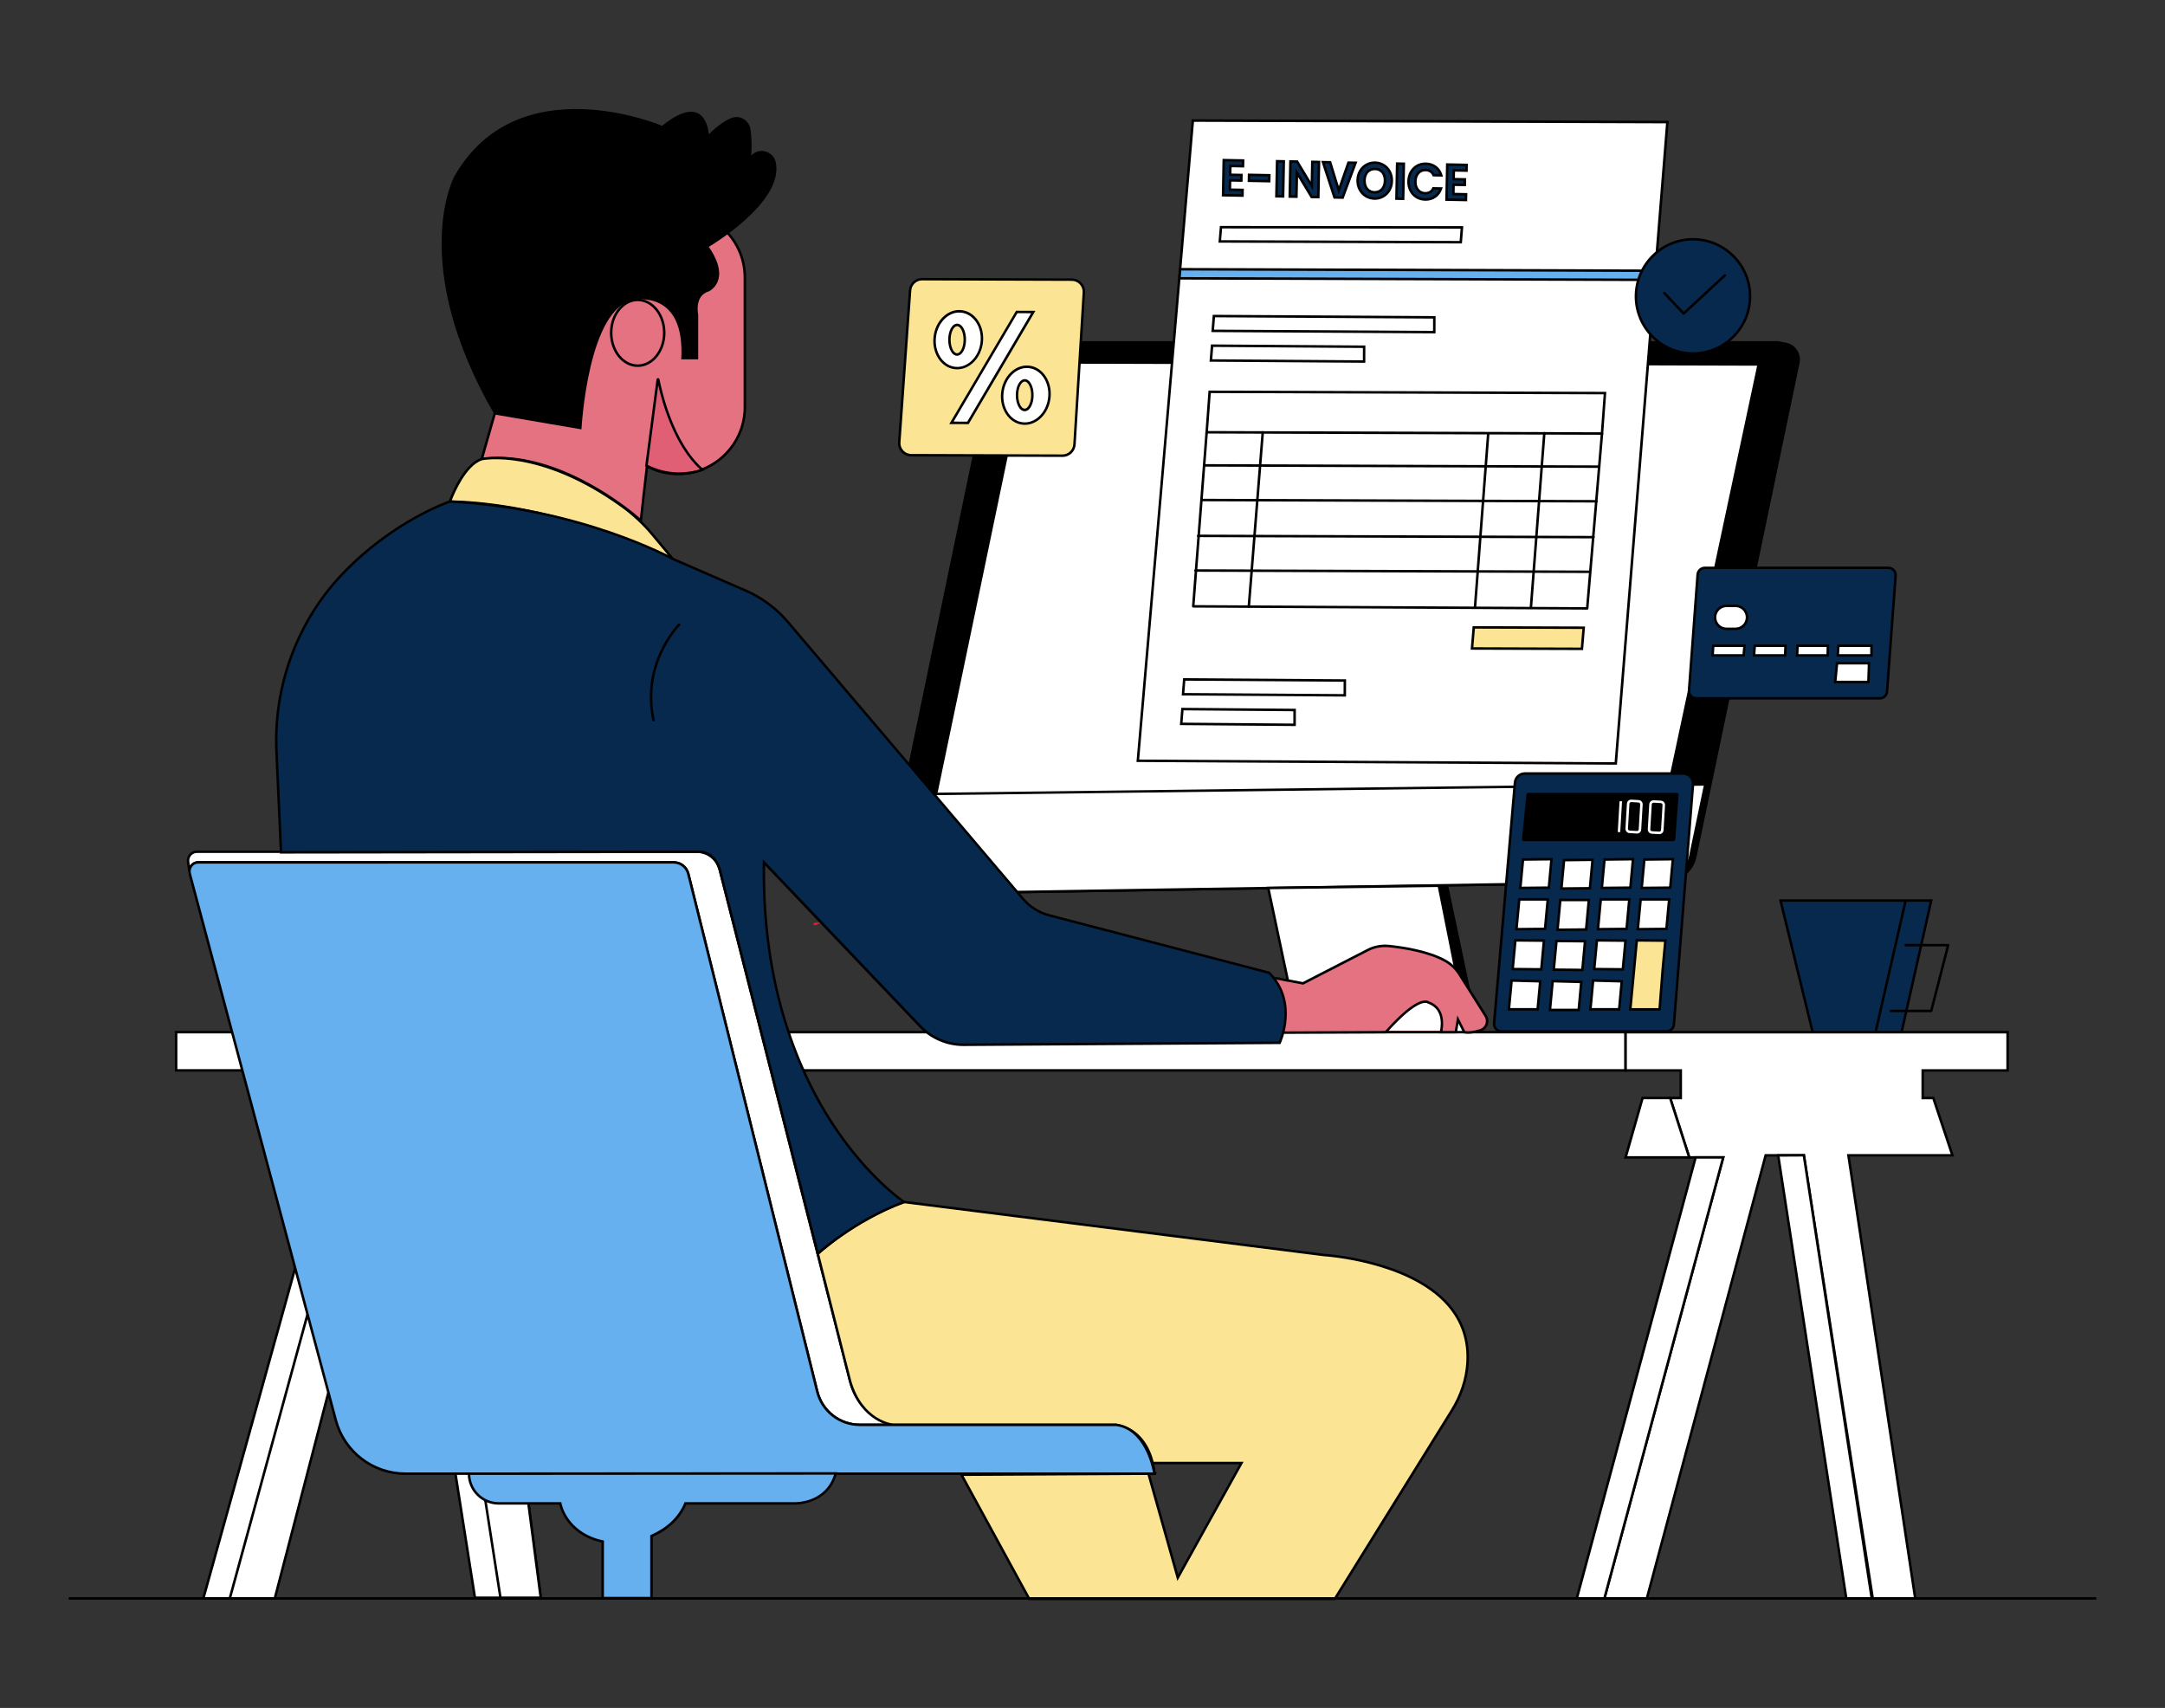 <?xml version="1.0" encoding="UTF-8"?>
<svg xmlns="http://www.w3.org/2000/svg" id="a" width="865.76" height="682.89" viewBox="0 0 865.76 682.89">
  <rect x="0" y="0" width="865.76" height="682.89" fill="#333333" stroke="none"/>
  <g>
    <g>
      <polygon points="578.77 352.44 591.5 412.7 587.12 412.7 575.37 354.14 578.77 352.44"></polygon>
      <path d="M399.53,145.92l-42.13,202.87c-.93,4.49,2.54,8.68,7.12,8.61l301.84-4.79c5.85-.09,10.86-4.23,12.06-9.96l41.21-197.51c.89-4.25-2.36-8.24-6.7-8.24H410.63c-5.37,0-10.01,3.77-11.1,9.03h0Z"></path>
      <g>
        <path d="M717.07,145.13l-35.16,168.53-.02,.1-6.03,28.88c-1.2,5.73-6.2,9.87-12.06,9.96l-301.84,4.79c-4.58,.08-8.05-4.12-7.12-8.61l6.48-31.19,35.66-171.68c1.09-5.26,5.73-9.03,11.1-9.03h302.3c4.34,0,7.59,3.99,6.7,8.24h-.01Z" fill="#fff"></path>
        <path d="M361.84,357.89c-2.29,0-4.43-1.01-5.89-2.77-1.49-1.8-2.07-4.15-1.59-6.43l42.14-202.87c1.14-5.46,6.01-9.43,11.59-9.43h302.3c2.22,0,4.3,.99,5.7,2.71s1.94,3.96,1.49,6.13l-35.17,168.61-6.04,28.9c-1.25,6-6.41,10.26-12.54,10.36l-301.84,4.79h-.15Zm46.24-220.51c-5.11,0-9.57,3.63-10.61,8.63l-42.14,202.87c-.41,1.99,.09,4.03,1.39,5.59,1.3,1.57,3.22,2.44,5.24,2.41l301.84-4.79c5.66-.09,10.42-4.02,11.58-9.57l6.05-28.96,35.16-168.56c.39-1.88-.07-3.8-1.28-5.29-1.21-1.49-3-2.34-4.92-2.34H408.08Z"></path>
      </g>
      <g>
        <polygon points="712.01 360.08 724.93 412.99 760.34 412.99 772.26 360.08 712.01 360.08" fill="#08294E"></polygon>
        <path d="M760.74,413.49h-36.2l-13.17-53.91h61.52l-12.15,53.91Zm-35.42-1h34.62l11.7-51.91h-58.99l12.68,51.91h-.01Z"></path>
      </g>
      <g>
        <path d="M681.91,313.66l-6.05,28.98c-1.2,5.73-6.2,9.87-12.06,9.96l-301.84,4.79c-4.58,.08-8.05-4.12-7.12-8.61l6.48-31.19,320.6-3.94h-.01Z" fill="#fff"></path>
        <path d="M361.84,357.89c-2.29,0-4.43-1.01-5.89-2.77-1.49-1.8-2.07-4.15-1.59-6.43l6.56-31.58,321.62-3.95-6.18,29.59c-1.25,6-6.41,10.26-12.54,10.36l-301.84,4.79h-.14Zm-.11-39.81l-6.39,30.79c-.41,1.99,.09,4.03,1.39,5.59,1.3,1.57,3.22,2.44,5.24,2.41l301.84-4.79c5.66-.09,10.42-4.02,11.58-9.57l5.92-28.37-319.57,3.93h0Z"></path>
      </g>
      <path d="M717.07,145.13l-35.16,168.53-.02,.1-14.87-.36,35.64-167.18-291.94-.85-35.93,172.32-13.49-.09,35.66-171.68c1.09-5.26,5.73-9.03,11.1-9.03h302.3c4.34,0,7.59,3.99,6.7,8.24h0Z"></path>
      <g>
        <polygon points="507.16 355.04 519.46 413.09 587.12 413.09 575.37 354.14 507.16 355.04" fill="#fff"></polygon>
        <path d="M587.73,413.59h-68.68l-12.51-59.04,69.24-.91,11.95,59.95Zm-67.87-1h66.65l-11.55-57.94-67.19,.89,12.09,57.06h0Z"></path>
      </g>
      <path d="M579.27,413.2h-30.7v-20.52h30.7v20.52Zm-29.7-1h28.7v-18.52h-28.7v18.52Z" fill="#ed1c24"></path>
      <g>
        <rect x="70.43" y="412.7" width="579.63" height="15.28" fill="#fff"></rect>
        <path d="M650.56,428.47H69.93v-16.28H650.56v16.28Zm-579.63-1H649.56v-14.28H70.93s0,14.28,0,14.28Z"></path>
      </g>
      <g>
        <polygon points="802.81 427.97 802.81 412.7 650.06 412.7 650.06 427.97 672.12 427.97 672.12 439.01 667.88 439.01 675.52 462.77 689.09 462.77 641.57 639.1 658.54 639.1 706.07 461.92 721.34 461.92 748.88 639.1 765.88 639.1 739.16 461.92 780.75 461.92 773.11 439.01 768.87 439.01 768.87 427.97 802.81 427.97" fill="#fff"></polygon>
        <path d="M766.46,639.6h-18.01l-.07-.42-27.47-176.76h-14.46l-47.52,177.18h-18.01l47.52-176.34h-13.29l-7.96-24.76h4.43v-10.03h-22.06v-16.28h153.76v16.28h-33.95v10.03h4.1l7.97,23.91h-41.7l26.72,177.18h0Zm-17.15-.99h15.99l-26.72-177.18h41.47l-7.3-21.91h-4.38v-12.03h33.95v-14.28h-151.76v14.28h22.06v12.03h-4.06l7.32,22.76h13.87l-47.52,176.34h15.94l47.52-177.18h16.09l.07,.42,27.47,176.76h-.01Z"></path>
      </g>
      <g>
        <polygon points="667.88 439.01 656.85 439.01 650.06 462.77 675.52 462.77 667.88 439.01" fill="#fff"></polygon>
        <path d="M676.2,463.27h-26.81l7.08-24.76h11.77l7.96,24.76h0Zm-25.48-1h24.11l-7.32-22.76h-10.29l-6.5,22.76Z"></path>
      </g>
      <g>
        <polygon points="678.06 462.77 630.54 639.1 641.57 639.1 689.09 462.77 678.06 462.77" fill="#fff"></polygon>
        <path d="M641.95,639.6h-12.07l47.79-177.34h12.07l-47.79,177.34Zm-10.76-1h10l47.25-175.34h-10l-47.25,175.34Z"></path>
      </g>
      <g>
        <polygon points="711.08 461.98 738.32 639.1 748.5 639.1 721.34 461.92 711.08 461.98" fill="#fff"></polygon>
        <path d="M749.08,639.6h-11.19l-.07-.42-27.32-177.7,11.27-.06,27.31,178.19h0Zm-10.34-1.01h9.17l-27-176.18-9.25,.05,27.08,176.13Z"></path>
      </g>
      <path d="M772.26,404.71h-16.12c-.28,0-.5-.22-.5-.5s.22-.5,.5-.5h15.74l6.53-25.31h-16.33c-.28,0-.5-.22-.5-.5s.22-.5,.5-.5h16.97c.15,0,.3,.07,.4,.19s.13,.28,.09,.43l-6.79,26.31c-.06,.22-.26,.38-.48,.38h-.01Z"></path>
      <path d="M750.2,412.35s-.07,0-.11-.01c-.27-.06-.44-.33-.38-.6l11.74-51.31c.06-.27,.33-.44,.6-.38,.27,.06,.44,.33,.38,.6l-11.74,51.31c-.05,.23-.26,.39-.49,.39Z"></path>
      <path d="M75.38,349.4c-.08-.31-.12-.61-.14-.95l1-.09,.12,.84-.98,.2Z" fill="#ed1c24"></path>
      <g>
        <path d="M357.21,569.64l-.1,.06h-13.26c-8.07,0-15.11-5.5-17.06-13.33l-51.55-206.95c-.67-2.71-3.11-4.61-5.89-4.61H79.29c-2.04,0-3.59,1.69-3.54,3.62l-.53-3.84c-.29-2.12,1.37-4.02,3.51-4.02h199.93c4.31,0,8.07,2.92,9.13,7.09l52.14,204.56c1.49,5.86,5.02,11.06,10.09,14.34,2.02,1.31,4.41,2.43,7.19,3.08Z" fill="#fff"></path>
        <path d="M357.25,570.2h-13.39c-8.32,0-15.53-5.64-17.54-13.71l-51.55-206.95c-.62-2.49-2.84-4.23-5.4-4.23H79.29c-.83,0-1.6,.32-2.17,.91s-.89,1.39-.87,2.2l-1,.08-.53-3.84c-.16-1.16,.19-2.32,.96-3.2s1.88-1.39,3.04-1.39h199.93c4.54,0,8.5,3.07,9.62,7.47l52.14,204.56c1.51,5.91,5.02,10.9,9.88,14.05,2.19,1.42,4.56,2.43,7.03,3.01l1.22,.29-1.3,.76h.01ZM79.29,344.3h190.07c3.03,0,5.65,2.05,6.38,4.99l51.55,206.95c1.9,7.63,8.71,12.95,16.57,12.95h10.25c-1.51-.58-2.96-1.32-4.35-2.22-5.07-3.28-8.73-8.48-10.3-14.64l-52.14-204.56c-1.01-3.96-4.56-6.72-8.65-6.72H78.73c-.88,0-1.71,.38-2.29,1.04s-.84,1.54-.73,2.41l.22,1.58c.14-.2,.29-.4,.46-.57,.76-.78,1.79-1.22,2.89-1.22h.01Z"></path>
      </g>
      <g>
        <path d="M271.13,84.27h0c-14.76,0-26.73,11.97-26.73,26.73v4.32l-34.79,11.38-11.88,39.04-5.09,17.82c32.25-4.24,63.65,24.61,63.65,24.61,.65-6.24,1.51-13.85,2.44-21.73,3.71,1.95,7.93,3.06,12.41,3.06h0c14.76,0,26.73-11.97,26.73-26.73v-51.77c0-14.76-11.97-26.73-26.73-26.73h-.01Z" fill="#e57281"></path>
        <path d="M256.68,209.21l-.73-.67c-.31-.29-31.6-28.64-63.25-24.48l-.76,.1,5.3-18.55,11.96-39.3,34.7-11.34v-3.96c0-15.02,12.22-27.23,27.23-27.23s27.23,12.22,27.23,27.23v51.77c0,15.02-12.22,27.23-27.23,27.23-4.15,0-8.28-.96-12-2.79-.99,8.43-1.79,15.5-2.36,21.01l-.1,.99h0Zm-57.52-26.58c27.01,0,52.15,20.57,56.73,24.52,.58-5.52,1.37-12.51,2.34-20.77l.08-.72,.64,.34c3.74,1.96,7.95,3,12.18,3,14.46,0,26.23-11.77,26.23-26.23v-51.77c0-14.46-11.77-26.23-26.23-26.23s-26.23,11.77-26.23,26.23v4.69l-34.89,11.41-11.81,38.79-4.88,17.09c1.95-.23,3.9-.33,5.84-.33v-.02Z"></path>
      </g>
      <g>
        <path d="M263.27,151.79c.84,4.33,5.46,25.46,17.62,36.05,0,0-10.8,4.39-22.37-1.64l4.5-34.4c.02-.14,.22-.15,.25,0h0Z" fill="#e05f75"></path>
        <path d="M271.57,189.86c-3.86,0-8.52-.74-13.29-3.22l-.31-.16,4.54-34.74c.04-.31,.29-.54,.6-.55h.02c.3,0,.56,.21,.61,.51h0c.8,4.13,5.4,25.26,17.45,35.77l.61,.53-.75,.31c-.07,.03-3.94,1.56-9.5,1.56h.02Zm-12.52-3.96c9.37,4.74,18.24,2.56,20.86,1.73-10.41-9.59-15.16-26.82-16.69-33.61l-4.17,31.88Z"></path>
      </g>
      <g>
        <path d="M179.9,200.53s5.09-14.43,12.73-16.97c0,0,22.79-5.15,56.06,18.78,4.51,3.24,8.6,7.04,12.16,11.31l8.17,9.8s-44.98-22.06-89.11-22.91h0Z" fill="#fbe493"></path>
        <path d="M270.9,224.93l-2.11-1.03c-.45-.22-45.39-22.03-88.9-22.86h-.69l.23-.67c.21-.6,5.26-14.69,13.04-17.28,.28-.07,23.44-4.93,56.51,18.84,4.55,3.27,8.67,7.11,12.25,11.4l9.67,11.6Zm-90.28-24.88c38.22,.93,77.32,17.77,86.57,21.99l-6.73-8.07c-3.52-4.22-7.58-8-12.06-11.23-32.67-23.49-55.43-18.74-55.66-18.69-6.36,2.12-11.03,13.19-12.12,16h0Z"></path>
      </g>
      <g>
        <path d="M513.24,412.88l40.92-.18c13.58-15.28,16.97-11.88,16.97-11.88,7.64,2.55,5.09,11.88,5.09,11.88h5.94l.85-5.09,2.55,5.09c1.91,.38,4.33-.1,6.42-.74,2.43-.75,3.46-3.63,2.11-5.78l-10.45-16.59c-1.44-2.28-3.42-4.18-5.79-5.48-6.8-3.74-16.65-5.25-22.41-5.84-2.92-.3-5.86,.24-8.47,1.59l-25.92,13.33-13.58-2.55,3.39,15.28,2.36,6.97h.02Z" fill="#e57281"></path>
        <path d="M512.88,413.38l-2.48-7.31-3.57-16.07,14.15,2.65,25.77-13.25c2.69-1.38,5.72-1.95,8.75-1.64,5.45,.56,15.64,2.07,22.6,5.9,2.41,1.32,4.47,3.28,5.97,5.65l10.45,16.59c.74,1.17,.88,2.59,.4,3.89-.47,1.28-1.49,2.24-2.79,2.64-2.73,.84-4.98,1.09-6.67,.75l-.24-.05-1.97-3.94-.67,3.99h-7.02l.17-.63c.1-.36,2.33-8.91-4.77-11.28l-.11-.04-.08-.08s-3.43-2.55-16.25,11.86l-.15,.17-41.5,.18v.02Zm-4.74-22.12l3.23,14.54,2.23,6.58,40.33-.18c8.88-9.95,13.56-12.13,15.92-12.2,.85-.03,1.32,.23,1.52,.37,6.71,2.3,5.88,9.62,5.47,11.83h4.9l1.03-6.19,3.12,6.24c1.49,.23,3.54-.03,5.94-.77,1-.31,1.78-1.04,2.14-2.03,.37-1.01,.26-2.1-.31-3.01l-10.45-16.59c-1.4-2.23-3.34-4.07-5.6-5.31-6.81-3.74-16.85-5.23-22.22-5.78-2.84-.29-5.67,.24-8.19,1.53l-26.07,13.41-13-2.44h0Z"></path>
      </g>
      <path d="M325.91,369.92c-.08,0-.16-.02-.22-.04l-.39-.13,.06-.43c.05-.29,.26-.43,.64-.43h2.45l-2.25,.96c-.11,.05-.21,.07-.3,.07h0Zm0-1s-.08,0-.09,.01l.12,.27,.09-.27s-.08-.02-.11-.02h-.01Z" fill="#ed1c24"></path>
      <g>
        <polygon points="164.93 427.66 109.31 639.1 81.31 639.1 140.02 427.97 149.71 427.85 164.93 427.66" fill="#fff"></polygon>
        <path d="M109.7,639.6h-29.05l.18-.63,58.81-211.49,25.95-.33-55.88,212.45h0Zm-27.73-1h26.96l55.36-210.44-23.89,.3-58.43,210.13h0Z"></path>
      </g>
      <g>
        <polygon points="164.93 427.66 109.88 639.1 91.88 639.1 149.71 427.85 164.93 427.66" fill="#fff"></polygon>
        <path d="M110.27,639.6h-19.04l58.1-212.24,16.26-.21-.17,.63-55.15,211.82h0Zm-17.73-1h16.96l54.79-210.44-14.19,.18-57.55,210.25h0Z"></path>
      </g>
      <g>
        <polygon points="216.24 638.83 189.94 638.83 181.6 585.82 191.66 584.25 208.76 581.58 216.24 638.83" fill="#fff"></polygon>
        <path d="M216.81,639.33h-27.31l-8.48-53.93,28.16-4.4,7.63,58.33h0Zm-26.45-1h25.31l-7.35-56.18-26.16,4.09,8.19,52.09h.01Z"></path>
      </g>
      <g>
        <polygon points="216.24 638.83 200.13 638.83 191.66 584.25 208.76 581.58 216.24 638.83" fill="#fff"></polygon>
        <path d="M216.81,639.33h-17.11l-8.61-55.5,18.1-2.83,7.63,58.33h-.01Zm-16.26-1h15.12l-7.35-56.18-16.1,2.52,8.33,53.66h0Z"></path>
      </g>
      <g>
        <g>
          <path d="M529.55,501.81l-168.03-21.22c-19.52,6.79-34.49,20.67-34.49,20.67l12.91,50.96c4.73,16.46,17.18,17.48,17.18,17.48h89.27c9.78,1.73,13.31,10.07,14.58,15.28h35.49l-25.46,45.83-11.7-41.52h2.36v-.06l-77.16,.42,27.1,49.65h122.21l46.81-75.38c3.53-5.69,5.78-12.12,6.23-18.8,2.66-39.82-57.28-43.3-57.28-43.3h-.02Z" fill="#fbe493"></path>
          <path d="M534.07,639.79h-122.78l-.14-.26-27.5-50.38,78.46-.43,.08,1-.54,.06h-1.7l11.19,39.72,24.46-44.02h-35.03l-.09-.38c-1.18-4.84-4.59-13.21-14.18-14.9h-89.18c-.17,0-12.89-1.23-17.66-17.84l-12.99-51.26,.22-.2c.15-.14,15.27-14.03,34.67-20.78l.11-.04,168.13,21.23c.94,.06,34.28,2.34,49.82,19.95,5.87,6.65,8.53,14.69,7.92,23.89-.44,6.52-2.61,13.1-6.3,19.04l-46.96,75.61h0Zm-122.19-1.01h121.63l46.67-75.14c3.6-5.8,5.73-12.22,6.15-18.57,.6-8.92-1.98-16.71-7.67-23.16-15.4-17.45-48.81-19.59-49.15-19.61h-.03l-167.92-21.2c-17.88,6.25-32.07,18.61-33.99,20.33l12.84,50.66c4.57,15.9,16.61,17.1,16.73,17.11h89.23c9.99,1.75,13.65,10.15,14.97,15.27h35.95l-26.46,47.63-11.94-42.37-73.57,.4,26.55,48.65h0Z"></path>
        </g>
        <g>
          <path d="M460.96,584.97h-.15c.65,2.53,.81,3.96,.84,4.24h0s-.09-1.77-.69-4.24Z" fill="#fbe493"></path>
          <path d="M462.18,589.72h-.98l-.05-.45c-.03-.26-.19-1.66-.83-4.17l-.16-.62h1.19l.09,.38c.61,2.49,.7,4.26,.71,4.34l.03,.53h0Z"></path>
        </g>
      </g>
      <path d="M232.52,171.68s2.55-49.22,21.22-51.77c0,0,20.37-4.24,18.67,23.76h6.79v-17.82s-1.7-7.64,4.24-9.34c0,0,9.34-4.24,0-17.82,0,0,30.06-17.6,26.8-33.71-.86-4.23-5.97-6.1-9.26-3.31-.19,.16-.38,.33-.57,.52,0,0,.47-5.61-.33-10.58-.58-3.59-4.29-5.76-7.66-4.4-2.34,.94-5.33,2.85-8.98,6.49,0,0-.85-17.82-18.67-3.39,0,0-57.71-24.61-83.17,20.37,0,0-18.67,34.79,16.12,95.05l34.79,5.94h.01Z"></path>
      <g>
        <ellipse cx="255.01" cy="133.07" rx="10.61" ry="13.15" fill="#e57281"></ellipse>
        <path d="M255.01,146.72c-6.12,0-11.11-6.13-11.11-13.65s4.98-13.65,11.11-13.65,11.11,6.12,11.11,13.65-4.98,13.65-11.11,13.65Zm0-26.31c-5.57,0-10.11,5.68-10.11,12.65s4.53,12.65,10.11,12.65,10.11-5.68,10.11-12.65-4.53-12.65-10.11-12.65Z"></path>
      </g>
      <g>
        <path d="M179.9,200.53s-22.51,7.38-43.2,29.2c-17.99,18.98-27.32,44.57-26.14,70.7l1.82,40.34,166.27-.21s6.7-1.09,9.13,7.09l39.23,153.6s14.12-13.03,34.49-20.67c0,0-57.71-38.19-56.01-135.78l62.47,65.52c4.54,4.76,10.85,7.44,17.43,7.4l126.32-.78s7.64-16.12-4.24-28.01l-87.92-22.97c-4.09-1.07-7.75-3.37-10.48-6.59l-94.08-110.77c-4.57-5.39-10.32-9.65-16.8-12.47l-29.19-12.69s-36.49-20.37-89.11-22.91h0Z" fill="#08294E"></path>
        <path d="M326.75,502.2l-.21-.81-39.23-153.6c-2.27-7.62-8.31-6.77-8.57-6.72l-166.83,.22-1.85-40.82c-1.19-26.3,8.39-52.2,26.27-71.06,20.54-21.66,43.18-29.26,43.41-29.33l.09-.03h.09c52.13,2.53,88.96,22.78,89.33,22.98l29.14,12.67c6.51,2.83,12.38,7.19,16.98,12.6l94.08,110.77c2.68,3.16,6.22,5.38,10.23,6.43l88.05,23,.1,.1c11.99,11.99,4.42,28.41,4.34,28.57l-.13,.28-126.64,.79h-.15c-6.64,0-13.06-2.75-17.65-7.55l-61.63-64.64c-.61,49.59,14.46,83.32,27.28,102.94,14,21.43,28.39,31.1,28.53,31.2l.82,.54-.92,.34c-20.03,7.51-34.19,20.44-34.33,20.57l-.62,.57h.02Zm-47.34-162.19c1.89,0,6.84,.68,8.87,7.5l39.03,152.83c2.91-2.53,15.75-13.17,33.16-19.89-3.2-2.33-15.76-12.16-28.01-30.89-13.01-19.9-28.33-54.23-27.45-104.77l.02-1.22,63.31,66.4c4.4,4.61,10.56,7.25,16.92,7.25h.14l126-.78c.92-2.18,6.34-16.43-4.17-27.06l-87.79-22.94c-4.21-1.1-7.92-3.43-10.74-6.75l-94.08-110.77c-4.5-5.3-10.25-9.56-16.62-12.33l-29.19-12.69c-.41-.23-37-20.34-88.84-22.87-1.54,.53-23.19,8.24-42.91,29.04-17.7,18.67-27.18,44.3-26,70.33l1.8,39.86,165.79-.21s.28-.04,.75-.04h.01Z"></path>
      </g>
      <path d="M261.37,288.45c-.23,0-.44-.16-.49-.39-5.09-22.92,10.16-38.5,10.32-38.65,.2-.2,.51-.2,.71,0,.2,.19,.2,.51,0,.71-.15,.15-15.02,15.36-10.05,37.73,.06,.27-.11,.54-.38,.6-.04,0-.07,.01-.11,.01h0Z"></path>
      <g>
        <path d="M461.66,589.22H162.09c-13.02,0-24.42-8.75-27.78-21.33l-58.45-218.62-.12-.84c-.05-1.93,1.5-3.62,3.54-3.62h190.07c2.78,0,5.22,1.9,5.89,4.61l51.55,206.95c1.95,7.83,8.99,13.33,17.06,13.33h102.53c12.73,1.7,15.28,19.52,15.28,19.52Z" fill="#66b0f0"></path>
        <path d="M462.23,589.72H162.09c-13.22,0-24.84-8.92-28.26-21.7l-58.45-218.62-.13-.9c-.03-1.13,.39-2.2,1.14-2.98,.76-.78,1.79-1.22,2.89-1.22h190.07c3.03,0,5.65,2.05,6.38,4.99l51.55,206.95c1.9,7.63,8.71,12.95,16.57,12.95h102.53c13.02,1.73,15.75,19.77,15.77,19.95l.08,.57h0ZM79.29,345.3c-.83,0-1.6,.32-2.17,.91s-.89,1.39-.87,2.2l.11,.78,58.43,218.56c3.3,12.34,14.52,20.96,27.29,20.96H461.06c-.57-3.02-3.81-17.06-14.75-18.52h-102.46c-8.32,0-15.53-5.63-17.54-13.71l-51.55-206.95c-.62-2.49-2.84-4.23-5.4-4.23H79.29Z"></path>
      </g>
      <g>
        <path d="M187.54,589.22c0,6.56,5.32,11.88,11.88,11.88h24.61s1.77,11.2,15.62,14.93c.45,.12,.9,.21,1.36,.31v22.65h19.52v-24.83c5.16-2.3,10.78-6.26,13.58-13.06h43.28s13.28,.64,16.82-11.99l-146.67,.1h0Z" fill="#66b0f0"></path>
        <path d="M261.02,639.48h-20.52v-22.74c-.33-.07-.66-.14-.98-.23-12.46-3.36-15.39-12.8-15.89-14.91h-24.21c-6.83,0-12.38-5.55-12.38-12.38v-.5l147.83-.1-.18,.64c-3.61,12.86-17.2,12.35-17.33,12.35h-42.92c-2.4,5.58-6.91,9.91-13.41,12.88v24.99Zm-19.53-1h18.52v-24.65l.3-.13c6.54-2.92,11.02-7.22,13.32-12.79l.13-.31h43.62c.54,.03,12.51,.45,16.15-10.98l-145.48,.1c.26,6.04,5.26,10.88,11.37,10.88h25.04l.07,.42c.02,.11,1.9,10.93,15.25,14.53,.33,.09,.66,.16,1,.23l.73,.16v22.55h-.02Z"></path>
      </g>
    </g>
    <g>
      <g>
        <polygon points="666.77 48.81 662.04 107.57 661.74 111.21 646.12 305.25 455 304.18 471.65 110.6 471.96 106.96 477.01 48.2 666.77 48.81" fill="#fff"></polygon>
        <path d="M646.58,305.75h-.46l-191.66-1.08,.05-.54,22.05-256.44,190.76,.61-.04,.54-20.68,256.9h-.02Zm-191.04-2.06l190.12,1.07,20.56-255.44-188.75-.61-21.92,254.98h0Z"></path>
      </g>
      <g>
        <polygon points="662.03 108.25 661.74 111.9 471.64 111.28 471.96 107.64 662.03 108.25" fill="#66b0f0"></polygon>
        <path d="M662.2,112.4l-191.1-.62,.4-4.64,191.08,.62-.38,4.64Zm-190.01-1.61l189.09,.61,.21-2.64-189.08-.61-.23,2.64h0Z"></path>
      </g>
      <g>
        <polygon points="488.26 90.84 584.62 90.92 584.15 96.84 487.79 96.53 488.26 90.84" fill="#fff"></polygon>
        <path d="M584.61,97.34l-97.36-.31,.56-6.69,97.36,.08-.56,6.92Zm-96.28-1.31l95.35,.31,.39-4.92-95.36-.08-.39,4.69h0Z"></path>
      </g>
      <g>
        <polygon points="485.42 126.36 573.57 126.88 573.55 132.8 484.94 132.28 485.42 126.36" fill="#fff"></polygon>
        <path d="M574.05,133.3l-89.65-.52,.55-6.92,89.12,.52-.02,6.92Zm-88.57-1.51l87.57,.51,.02-4.92-87.19-.51-.39,4.92h-.01Z"></path>
      </g>
      <g>
        <polygon points="484.69 138.21 545.52 138.63 545.5 144.55 484.22 144.13 484.69 138.21" fill="#fff"></polygon>
        <path d="M545.99,145.06l-62.32-.43,.55-6.92,61.78,.43-.02,6.92h.01Zm-61.23-1.42l60.24,.42v-4.92l-59.84-.42-.39,4.92h-.01Z"></path>
      </g>
      <g>
        <polygon points="473.56 271.66 537.8 272.1 537.78 278.02 473.08 277.58 473.56 271.66" fill="#fff"></polygon>
        <path d="M538.27,278.52l-65.73-.44,.55-6.92,65.2,.44-.02,6.92h0Zm-64.65-1.44l63.65,.43,.02-4.92-63.28-.43-.39,4.92Z"></path>
      </g>
      <g>
        <polygon points="472.84 283.51 517.71 283.88 517.69 289.8 472.36 289.43 472.84 283.51" fill="#fff"></polygon>
        <path d="M518.19,290.3l-46.37-.38,.55-6.92,45.84,.38-.02,6.92Zm-45.29-1.37l44.29,.37v-4.92l-43.9-.36-.39,4.92h0Z"></path>
      </g>
      <g>
        <polygon points="640.62 173.33 482.53 172.83 483.72 156.66 641.82 157.16 640.62 173.33" fill="#fff"></polygon>
        <path d="M641.09,173.84l-159.09-.51,1.26-17.17,159.09,.51-1.26,17.17Zm-158.02-1.51l157.09,.51,1.12-15.17-157.09-.51-1.12,15.17h0Z"></path>
      </g>
      <path d="M634.7,243.75h0l-157.54-.82c-.14,0-.27-.06-.37-.16-.09-.1-.14-.24-.13-.38l5.37-69.6c.02-.28,.29-.48,.54-.46,.28,.02,.48,.26,.46,.54l-5.33,69.07,156.54,.82,5.88-69.46c.02-.28,.28-.48,.54-.46,.28,.02,.48,.27,.46,.54l-5.92,69.92c-.02,.26-.24,.46-.5,.46h0Z"></path>
      <path d="M499.39,243h-.04c-.28-.02-.48-.26-.46-.54l5.57-69.64c.02-.28,.27-.48,.54-.46,.28,.02,.48,.26,.46,.54l-5.57,69.64c-.02,.26-.24,.46-.5,.46Z"></path>
      <path d="M589.83,243.38h-.04c-.28-.02-.48-.26-.46-.54l5.29-69.51c.02-.28,.28-.48,.54-.46,.28,.02,.48,.26,.46,.54l-5.29,69.51c-.02,.26-.24,.46-.5,.46h0Z"></path>
      <path d="M612.2,243.36h-.04c-.28-.02-.48-.26-.46-.54l5.35-69.64c.02-.28,.29-.48,.54-.46,.28,.02,.48,.26,.46,.54l-5.35,69.64c-.02,.26-.24,.46-.5,.46Z"></path>
      <path d="M639.52,187.08h0l-157.86-.51c-.28,0-.5-.23-.5-.5s.22-.5,.5-.5h0l157.86,.51c.28,0,.5,.23,.5,.5s-.22,.5-.5,.5Z"></path>
      <path d="M638.41,200.93h0l-157.64-.51c-.28,0-.5-.23-.5-.5s.24-.53,.5-.5l157.64,.51c.28,0,.5,.23,.5,.5s-.22,.5-.5,.5Z"></path>
      <path d="M637.22,215.27h0l-158.1-.51c-.28,0-.5-.23-.5-.5s.22-.51,.5-.5l158.1,.51c.28,0,.5,.23,.5,.5s-.22,.5-.5,.5Z"></path>
      <path d="M635.75,229.12h0l-157.69-.51c-.28,0-.5-.23-.5-.5s.22-.5,.5-.5h0l157.69,.51c.28,0,.5,.23,.5,.5s-.22,.5-.5,.5Z"></path>
      <g>
        <polygon points="589.35 250.85 588.64 259.28 632.6 259.42 633.31 250.99 589.35 250.85" fill="#fbe493"></polygon>
        <path d="M633.06,259.92l-44.97-.14,.79-9.43,44.97,.14-.79,9.43Zm-43.88-1.14l42.96,.14,.63-7.43-42.96-.14-.63,7.43h0Z"></path>
      </g>
      <g>
        <circle cx="677.01" cy="118.49" r="22.82" fill="#08294E"></circle>
        <path d="M677.01,141.81c-12.86,0-23.32-10.46-23.32-23.32s10.46-23.32,23.32-23.32,23.32,10.46,23.32,23.32-10.46,23.32-23.32,23.32Zm0-45.64c-12.31,0-22.32,10.01-22.32,22.32s10.01,22.32,22.32,22.32,22.32-10.01,22.32-22.32-10.01-22.32-22.32-22.32Z"></path>
      </g>
      <path d="M673.26,125.87c-.13,0-.27-.05-.36-.16l-7.73-8.21c-.19-.2-.18-.52,.02-.71s.52-.18,.71,.02l7.39,7.85,16.06-14.88c.2-.19,.52-.18,.71,.03,.19,.2,.17,.52-.03,.71l-16.42,15.21c-.1,.09-.22,.13-.34,.13h-.01Z"></path>
      <g>
        <path d="M424.87,182.2l-60.49-.19c-2.78,0-4.97-2.37-4.78-5.14l4.33-60.77c.18-2.52,2.28-4.47,4.81-4.46l59.9,.19c2.76,0,4.95,2.34,4.78,5.1l-3.74,60.77c-.16,2.54-2.27,4.52-4.81,4.51h0Z" fill="#fbe493"></path>
        <path d="M424.88,182.7h-.02l-60.49-.19c-1.48,0-2.86-.61-3.87-1.69-1.01-1.09-1.51-2.5-1.4-3.98l4.33-60.77c.2-2.77,2.52-4.93,5.29-4.93h.02l59.9,.19c1.47,0,2.84,.6,3.85,1.68s1.51,2.48,1.42,3.95l-3.74,60.77c-.17,2.79-2.5,4.98-5.29,4.98h0Zm-.01-1.01h.01c2.27,0,4.16-1.77,4.3-4.04l3.74-60.77c.07-1.19-.34-2.33-1.16-3.21-.82-.87-1.93-1.36-3.13-1.36l-59.9-.19h-.01c-2.25,0-4.13,1.75-4.29,4l-4.33,60.77c-.09,1.2,.32,2.35,1.14,3.23,.82,.88,1.93,1.37,3.14,1.38l60.49,.19Z"></path>
      </g>
      <g>
        <g>
          <polygon points="406.58 124.73 380.46 169.07 387.07 169.09 413.18 124.75 406.58 124.73" fill="#fff"></polygon>
          <path d="M387.36,169.59l-7.76-.02,26.7-45.33,7.76,.03-26.7,45.33h0Zm-6.02-1.03l5.45,.02,25.52-43.34-5.45-.02-25.52,43.34h0Z"></path>
        </g>
        <g>
          <path d="M411.56,146.69c-5.19-.61-9.99,3.96-10.72,10.2-.74,6.25,2.87,11.81,8.05,12.42s9.99-3.95,10.72-10.2-2.87-11.81-8.05-12.42Zm-1.81,17.23c-1.7,0-3.07-2.66-3.06-5.93s1.4-5.92,3.09-5.91c1.7,0,3.07,2.66,3.06,5.93-.01,3.27-1.4,5.92-3.09,5.91Z" fill="#fff"></path>
          <path d="M409.82,169.87c-.33,0-.66-.02-.99-.06-5.45-.64-9.26-6.47-8.49-12.98,.77-6.51,5.81-11.29,11.28-10.64h0c5.45,.64,9.26,6.47,8.49,12.98-.72,6.12-5.23,10.7-10.29,10.7Zm.81-22.73c-4.56,0-8.63,4.21-9.3,9.82-.7,5.96,2.71,11.29,7.62,11.87,4.89,.58,9.46-3.8,10.17-9.76,.7-5.96-2.71-11.29-7.62-11.87h0c-.29-.03-.58-.05-.87-.05h0Zm-.88,17.28h0c-1.02,0-1.94-.72-2.61-2.01-.61-1.19-.95-2.76-.94-4.42,.01-3.6,1.59-6.41,3.59-6.41h0c1.02,0,1.94,.72,2.61,2.01,.61,1.19,.95,2.76,.94,4.42,0,1.66-.35,3.23-.97,4.42-.67,1.29-1.6,2-2.62,2h0Zm.03-11.86c-1.24,0-2.58,2.17-2.59,5.41,0,1.5,.29,2.91,.83,3.96,.48,.93,1.11,1.47,1.73,1.47h0c.62,0,1.25-.53,1.73-1.46,.55-1.05,.85-2.45,.86-3.95,0-1.5-.29-2.91-.83-3.96-.48-.93-1.11-1.47-1.73-1.47h0Z"></path>
        </g>
        <g>
          <path d="M392.58,136.93c.74-6.25-2.87-11.81-8.05-12.42s-9.99,3.95-10.72,10.2c-.74,6.25,2.87,11.81,8.05,12.42,5.19,.61,9.99-3.96,10.72-10.2Zm-12.92-1.12c.01-3.27,1.4-5.92,3.09-5.91,1.7,0,3.07,2.66,3.06,5.93-.01,3.27-1.4,5.92-3.09,5.91s-3.07-2.66-3.06-5.93Z" fill="#fff"></path>
          <path d="M382.78,147.68c-.33,0-.66-.02-.99-.06-5.45-.64-9.26-6.46-8.49-12.98,.37-3.14,1.74-5.97,3.85-7.98,2.13-2.03,4.77-2.98,7.43-2.66,2.66,.31,5,1.85,6.61,4.32,1.58,2.44,2.25,5.52,1.88,8.65-.72,6.12-5.23,10.7-10.29,10.7h0Zm.81-22.72c-2.06,0-4.07,.85-5.75,2.45-1.94,1.85-3.2,4.46-3.54,7.37-.7,5.96,2.71,11.29,7.62,11.87,4.89,.58,9.46-3.8,10.17-9.76,.34-2.91-.27-5.74-1.73-7.99-1.44-2.22-3.53-3.59-5.89-3.87-.29-.03-.59-.05-.88-.05v-.02Zm-.87,17.29h0c-1.02,0-1.94-.72-2.61-2.01-.61-1.19-.95-2.76-.94-4.42,0-1.66,.35-3.23,.97-4.42,.67-1.29,1.6-2,2.62-2h0c2,0,3.57,2.83,3.55,6.43-.01,3.6-1.59,6.41-3.59,6.41h0Zm.03-11.84c-.62,0-1.25,.53-1.73,1.46-.55,1.05-.85,2.45-.86,3.95h0c0,1.5,.29,2.91,.83,3.96,.48,.93,1.11,1.47,1.73,1.47h0c1.24,0,2.58-2.17,2.59-5.41,0-3.24-1.32-5.43-2.56-5.43h0Z"></path>
        </g>
      </g>
      <g>
        <path d="M751.71,279.2h-73.4c-1.68,0-3.01-1.43-2.89-3.11l3.44-46.37c.11-1.51,1.37-2.68,2.89-2.68h73.4c1.68,0,3.01,1.43,2.89,3.11l-3.44,46.37c-.11,1.51-1.37,2.68-2.89,2.68h0Z" fill="#08294E"></path>
        <path d="M751.71,279.7h-73.4c-.94,0-1.85-.4-2.49-1.08-.64-.69-.97-1.62-.9-2.56l3.44-46.37c.13-1.76,1.62-3.15,3.39-3.15h73.4c.94,0,1.85,.4,2.49,1.09s.97,1.62,.9,2.56l-3.44,46.37c-.13,1.77-1.62,3.15-3.39,3.15h0Zm-69.96-52.17c-1.25,0-2.3,.98-2.39,2.22l-3.44,46.37c-.05,.67,.17,1.31,.63,1.81,.46,.49,1.08,.77,1.76,.77h73.4c1.25,0,2.3-.98,2.39-2.22l3.44-46.37c.05-.67-.18-1.31-.63-1.81-.46-.49-1.08-.77-1.76-.77h-73.4Z"></path>
      </g>
      <g>
        <path d="M690.41,242.25h3.62c2.53,0,4.59,2.06,4.59,4.59h0c0,2.53-2.06,4.59-4.59,4.59h-3.62c-2.53,0-4.59-2.06-4.59-4.59h0c0-2.53,2.06-4.59,4.59-4.59Z" fill="#fff"></path>
        <path d="M694.03,251.93h-3.62c-2.81,0-5.09-2.28-5.09-5.09s2.28-5.09,5.09-5.09h3.62c2.81,0,5.09,2.28,5.09,5.09s-2.28,5.09-5.09,5.09Zm-3.62-9.18c-2.25,0-4.09,1.83-4.09,4.09s1.83,4.09,4.09,4.09h3.62c2.25,0,4.09-1.83,4.09-4.09s-1.83-4.09-4.09-4.09h-3.62Z"></path>
      </g>
      <g>
        <polygon points="697.25 262.05 684.86 262.05 685.1 258.19 697.6 258.19 697.25 262.05" fill="#fff"></polygon>
        <path d="M697.71,262.55h-13.38l.3-4.86h13.52l-.44,4.86Zm-12.32-1h11.41l.26-2.86h-11.49l-.18,2.86Z"></path>
      </g>
      <g>
        <polygon points="734.89 262.05 748.37 262.05 748.37 258.19 735.15 258.19 734.89 262.05" fill="#fff"></polygon>
        <path d="M748.87,262.55h-14.51l.33-4.86h14.18v4.86Zm-13.44-1h12.44v-2.86h-12.25l-.19,2.86Z"></path>
      </g>
      <g>
        <polygon points="730.87 262.05 718.65 262.05 718.82 258.19 730.96 258.19 730.87 262.05" fill="#fff"></polygon>
        <path d="M731.36,262.55h-13.24l.22-4.86h13.13l-.11,4.86Zm-12.19-1h11.21l.06-2.86h-11.15l-.13,2.86h.01Z"></path>
      </g>
      <g>
        <polygon points="713.84 262.05 701.42 262.05 701.7 258.19 714.02 258.19 713.84 262.05" fill="#fff"></polygon>
        <path d="M714.32,262.55h-13.44l.36-4.86h13.3l-.22,4.86Zm-12.36-1h11.41l.13-2.86h-11.33l-.21,2.86h0Z"></path>
      </g>
      <g>
        <polygon points="734.6 265.19 733.88 272.68 747.16 272.68 747.4 265.19 734.6 265.19" fill="#fff"></polygon>
        <path d="M747.64,273.18h-14.32l.82-8.49h13.77l-.27,8.49Zm-13.21-1h12.25l.21-6.49h-11.83l-.63,6.49Z"></path>
      </g>
      <g>
        <path d="M666.37,412.39h-65.89c-1.77,0-3.16-1.51-3-3.28l8.33-96.19c.18-2.07,1.91-3.66,3.99-3.66h63.24c2.33,0,4.17,1.99,3.99,4.32l-7.65,96.02c-.12,1.57-1.43,2.78-3.01,2.78h0Z" fill="#08294E"></path>
        <path d="M666.37,412.89h-65.89c-.98,0-1.93-.42-2.59-1.14s-1-1.7-.91-2.68l8.33-96.19c.2-2.34,2.13-4.11,4.48-4.11h63.24c1.25,0,2.46,.53,3.31,1.45s1.28,2.16,1.18,3.41l-7.65,96.02c-.14,1.82-1.68,3.24-3.5,3.24h0Zm-56.57-103.12c-1.83,0-3.33,1.38-3.49,3.2l-8.33,96.19c-.06,.71,.17,1.39,.65,1.92s1.14,.82,1.85,.82h65.89c1.3,0,2.41-1.02,2.51-2.32l7.65-96.02c.08-.99-.25-1.93-.92-2.65-.67-.73-1.58-1.13-2.57-1.13h-63.24Z"></path>
      </g>
      <path d="M669.18,336.32h-59.81c-.45,0-.79-.38-.75-.83l1.78-17.81c.04-.38,.36-.68,.75-.68h59.36c.44,0,.78,.37,.75,.81l-1.34,17.81c-.03,.39-.36,.7-.75,.7h.01Z"></path>
      <g>
        <polygon points="619.37 354.91 620.42 343.52 609.03 343.66 607.96 355.02 619.37 354.91" fill="#fff"></polygon>
        <path d="M607.41,355.52l1.16-12.36,12.39-.15-1.14,12.39-12.41,.11h0Zm2.08-11.36l-.98,10.36,10.4-.1,.96-10.38-10.38,.12h0Z"></path>
      </g>
      <g>
        <polygon points="617.85 371.4 618.94 359.59 607.53 359.6 606.41 371.51 617.85 371.4" fill="#fff"></polygon>
        <path d="M605.86,372.02l1.22-12.92h12.41l-1.18,12.8-12.44,.12h0Zm2.13-11.92l-1.03,10.91,10.43-.1,1-10.81h-10.4Z"></path>
      </g>
      <g>
        <polygon points="616.36 387.57 617.42 376.09 605.99 375.98 604.91 387.46 616.36 387.57" fill="#fff"></polygon>
        <path d="M616.81,388.08l-12.45-.12,1.17-12.48,12.43,.12-1.15,12.48h0Zm-11.36-1.11l10.44,.1,.97-10.48-10.42-.1-.99,10.48Z"></path>
      </g>
      <g>
        <polygon points="615.92 392.36 614.88 403.56 603.39 403.56 604.48 392.05 615.92 392.36" fill="#fff"></polygon>
        <path d="M615.34,404.06h-12.5l1.18-12.53,12.44,.34-1.12,12.19Zm-11.4-1h10.49l.94-10.22-10.44-.29-.99,10.51Z"></path>
      </g>
      <g>
        <polygon points="635.79 355.15 636.84 343.77 625.45 343.9 624.38 355.26 635.79 355.15" fill="#fff"></polygon>
        <path d="M623.84,355.76l1.16-12.36,12.39-.15-1.14,12.39-12.41,.11h0Zm2.07-11.36l-.97,10.36,10.4-.1,.96-10.38-10.38,.12h-.01Z"></path>
      </g>
      <g>
        <polygon points="634.27 371.64 635.36 359.83 623.95 359.84 622.83 371.75 634.27 371.64" fill="#fff"></polygon>
        <path d="M622.28,372.26l1.22-12.92h12.41l-1.18,12.8-12.44,.12h0Zm2.13-11.92l-1.03,10.91,10.43-.1,1-10.81h-10.4Z"></path>
      </g>
      <g>
        <polygon points="632.78 387.82 633.84 376.33 622.41 376.22 621.33 387.7 632.78 387.82" fill="#fff"></polygon>
        <path d="M633.24,388.32l-12.45-.12,1.17-12.48,12.43,.12-1.15,12.48h0Zm-11.36-1.11l10.44,.1,.97-10.48-10.42-.1-.99,10.48Z"></path>
      </g>
      <g>
        <polygon points="632.34 392.6 631.31 403.81 619.81 403.81 620.9 392.29 632.34 392.6" fill="#fff"></polygon>
        <path d="M631.76,404.31h-12.5l1.18-12.53,12.44,.34-1.12,12.19Zm-11.4-1h10.49l.94-10.22-10.44-.29-.99,10.51Z"></path>
      </g>
      <g>
        <polygon points="651.97 354.91 653.02 343.52 641.63 343.66 640.56 355.02 651.97 354.91" fill="#fff"></polygon>
        <path d="M640.01,355.52l1.16-12.36,12.39-.15-1.14,12.39-12.41,.11h0Zm2.07-11.36l-.97,10.36,10.4-.1,.96-10.38-10.38,.12h-.01Z"></path>
      </g>
      <g>
        <polygon points="650.45 371.4 651.54 359.59 640.13 359.6 639.01 371.51 650.45 371.4" fill="#fff"></polygon>
        <path d="M638.46,372.02l1.22-12.92h12.41l-1.18,12.8-12.44,.12h0Zm2.13-11.92l-1.03,10.91,10.43-.1,1-10.81h-10.4Z"></path>
      </g>
      <g>
        <polygon points="648.96 387.57 650.02 376.09 638.59 375.98 637.51 387.46 648.96 387.57" fill="#fff"></polygon>
        <path d="M649.42,388.08l-12.45-.12,1.17-12.48,12.43,.12-1.15,12.48h0Zm-11.36-1.11l10.44,.1,.97-10.48-10.42-.1-.99,10.48Z"></path>
      </g>
      <g>
        <polygon points="648.52 392.36 647.49 403.56 635.99 403.56 637.08 392.05 648.52 392.36" fill="#fff"></polygon>
        <path d="M647.94,404.06h-12.5l1.18-12.53,12.44,.34-1.12,12.19Zm-11.4-1h10.49l.94-10.22-10.44-.29-.99,10.51Z"></path>
      </g>
      <g>
        <polygon points="667.91 354.91 668.96 343.52 657.57 343.66 656.5 355.02 667.91 354.91" fill="#fff"></polygon>
        <path d="M655.95,355.52l1.16-12.36,12.39-.15-1.14,12.39-12.41,.11h0Zm2.07-11.36l-.97,10.36,10.4-.1,.96-10.38-10.38,.12h-.01Z"></path>
      </g>
      <g>
        <polygon points="666.39 371.4 667.48 359.59 656.07 359.6 654.95 371.51 666.39 371.4" fill="#fff"></polygon>
        <path d="M654.4,372.02l1.22-12.92h12.41l-1.18,12.8-12.44,.12h0Zm2.13-11.92l-1.03,10.91,10.43-.1,1-10.81h-10.4Z"></path>
      </g>
      <g>
        <polygon points="663.67 403.56 651.93 403.56 653.46 387.51 653.45 387.46 654.53 375.98 665.96 376.09 664.9 387.57 663.67 403.56" fill="#fbe493"></polygon>
        <path d="M664.13,404.06h-12.75l1.57-16.51v-.14l1.12-11.94,12.43,.12-1.11,12.02-1.27,16.44h.01Zm-11.65-.99h10.72l1.2-15.53,1.01-10.95-10.42-.1-1.03,10.94v.14l-1.47,15.5h-.01Z"></path>
      </g>
      <path d="M647.92,332.72l-1-.06c.29-4.75,.72-11.94,.72-12.29h1c0,.48-.65,11.13-.73,12.35h.01Z" fill="#fff"></path>
      <path d="M654.6,333.27h-.1l-2.89-.17c-.46-.03-.87-.23-1.18-.57-.3-.34-.45-.78-.43-1.24l.59-9.97c.06-.94,.84-1.66,1.81-1.6l2.89,.17c.94,.06,1.66,.87,1.6,1.81l-.59,9.98c-.03,.46-.23,.87-.57,1.18-.31,.28-.71,.43-1.13,.43v-.02Zm-.04-1c.2,.01,.37-.05,.51-.18,.14-.12,.23-.3,.24-.49l.59-9.98c.02-.39-.28-.73-.67-.75l-2.89-.17c-.4-.03-.73,.28-.75,.67l-.59,9.97c-.01,.19,.05,.37,.18,.51s.3,.23,.49,.24l2.89,.17h0Z" fill="#fff"></path>
      <path d="M663.53,333.52h-.1l-2.89-.17c-.46-.03-.87-.23-1.18-.57-.3-.34-.46-.78-.43-1.24l.59-9.97c.03-.46,.23-.87,.57-1.18,.34-.3,.8-.45,1.24-.43l2.89,.17c.46,.03,.87,.23,1.18,.57,.3,.34,.45,.78,.43,1.24l-.59,9.98c-.05,.91-.81,1.61-1.71,1.61h0Zm-.04-1.01c.38,.01,.73-.27,.75-.67l.59-9.98c.01-.19-.05-.37-.18-.51s-.3-.23-.49-.24l-2.89-.17c-.2-.01-.37,.05-.51,.18s-.23,.3-.24,.49l-.59,9.98c-.01,.19,.05,.37,.18,.51,.12,.14,.3,.23,.49,.24l2.89,.17h0Z" fill="#fff"></path>
    </g>
    <g>
      <g>
        <path d="M492,66.37l-.07,3.51,4.5,.09-.04,2.23-4.5-.09-.07,3.72,5.07,.1-.04,2.29-7.75-.15,.28-14.04,7.75,.15-.04,2.29-5.07-.1h-.02Z" fill="#08294E"></path>
        <path d="M497.33,78.72l-8.75-.17,.29-15.04,8.75,.17-.06,3.29-5.07-.1-.05,2.52,4.5,.09-.06,3.23-4.5-.09-.05,2.72,5.07,.1-.06,3.29h-.01Zm-7.73-1.16l6.75,.13,.03-1.29-5.07-.1,.09-4.72,4.5,.09,.02-1.23-4.5-.09,.09-4.52,5.07,.1,.03-1.29-6.75-.13-.26,13.04h0Z"></path>
      </g>
      <g>
        <path d="M507.58,70.07l-.05,2.37-8.11-.16,.05-2.37,8.11,.16Z" fill="#08294E"></path>
        <path d="M508.03,72.95l-9.11-.18,.07-3.37,9.11,.18-.07,3.37Zm-8.09-1.16l7.11,.14,.03-1.37-7.11-.14-.03,1.37Z"></path>
      </g>
      <g>
        <path d="M513.38,64.52l-.28,14.02-2.68-.05,.28-14.02s2.68,.05,2.68,.05Z" fill="#08294E"></path>
        <path d="M513.59,79.04l-3.68-.07,.29-15.02,3.68,.07-.29,15.02h0Zm-2.66-1.05l1.68,.03,.26-13.02-1.68-.03-.26,13.02h0Z"></path>
      </g>
      <g>
        <path d="M527.17,78.81l-2.68-.05-5.88-9.74-.19,9.62-2.68-.05,.28-14.04,2.68,.05,5.88,9.76,.19-9.64,2.68,.05s-.28,14.04-.28,14.04Z" fill="#08294E"></path>
        <path d="M527.66,79.32l-3.45-.07-5.13-8.49-.16,8.39-3.68-.07,.3-15.04,3.46,.07,5.12,8.51,.17-8.41,3.68,.07-.3,15.04h-.01Zm-2.88-1.06l1.9,.04,.26-13.04-1.68-.03-.21,10.87-6.63-11.01-1.9-.04-.26,13.04,1.68,.03,.21-10.85,6.63,10.98h0Z"></path>
      </g>
      <g>
        <path d="M542.08,65.08l-5.17,13.92-3.25-.06-4.62-14.11,2.87,.06,3.45,11.22,3.87-11.07,2.85,.06v-.02Z" fill="#08294E"></path>
        <path d="M537.25,79.51l-3.96-.08-4.95-15.12,3.94,.08,3.11,10.11,3.49-9.98,3.92,.08-5.54,14.91h0Zm-3.23-1.06l2.54,.05,4.81-12.93-1.78-.04-4.26,12.17-3.8-12.33-1.81-.04,4.29,13.11h.01Z"></path>
      </g>
      <g>
        <path d="M546.18,78.4c-1.03-.64-1.85-1.51-2.44-2.61s-.87-2.34-.85-3.72,.36-2.59,.99-3.67,1.48-1.92,2.54-2.51c1.06-.59,2.21-.88,3.46-.86s2.41,.36,3.44,.99c1.03,.64,1.83,1.51,2.42,2.61,.58,1.1,.86,2.34,.84,3.7s-.35,2.61-.98,3.69-1.47,1.92-2.53,2.51c-1.06,.6-2.21,.88-3.46,.86s-2.39-.36-3.43-.99Zm5.61-2.05c.62-.37,1.11-.91,1.47-1.61s.55-1.52,.56-2.46-.14-1.76-.47-2.47c-.33-.71-.8-1.26-1.4-1.65-.61-.39-1.31-.59-2.11-.6s-1.52,.16-2.14,.52c-.63,.36-1.12,.89-1.48,1.59s-.55,1.51-.56,2.45,.14,1.76,.47,2.48c.33,.72,.8,1.27,1.41,1.67,.61,.39,1.32,.6,2.12,.61s1.51-.16,2.13-.53h0Z" fill="#08294E"></path>
        <path d="M549.76,79.89h-.16c-1.33-.03-2.57-.39-3.68-1.07-1.1-.68-1.98-1.62-2.62-2.8-.63-1.18-.93-2.51-.91-3.97,.03-1.44,.38-2.76,1.06-3.91s1.59-2.06,2.72-2.69c1.13-.64,2.4-.94,3.72-.92,1.35,.03,2.59,.39,3.69,1.07s1.97,1.62,2.6,2.8c.62,1.17,.92,2.5,.9,3.95-.03,1.46-.38,2.78-1.05,3.93s-1.58,2.06-2.72,2.7c-1.09,.61-2.29,.92-3.56,.92h0Zm0-14.37c-1.1,0-2.14,.27-3.07,.79-.97,.55-1.77,1.33-2.35,2.33-.59,1-.9,2.15-.92,3.42-.03,1.29,.24,2.46,.79,3.48,.55,1.02,1.31,1.83,2.26,2.42h0c.95,.59,2.02,.9,3.17,.92,1.15,.03,2.23-.24,3.21-.79,.97-.55,1.76-1.33,2.34-2.33s.89-2.16,.91-3.45c.02-1.27-.24-2.44-.78-3.46-.54-1.02-1.29-1.83-2.24-2.42s-2.02-.89-3.18-.92h-.14Zm0,11.86h-.11c-.89-.02-1.7-.25-2.38-.69-.69-.44-1.23-1.08-1.6-1.88-.36-.78-.53-1.69-.51-2.7,.02-1.01,.23-1.91,.62-2.67,.4-.78,.96-1.38,1.67-1.79,.7-.41,1.49-.6,2.4-.59,.89,.02,1.69,.25,2.37,.68,.68,.44,1.22,1.06,1.59,1.85,.36,.78,.53,1.68,.51,2.69s-.23,1.91-.62,2.68c-.4,.79-.96,1.4-1.66,1.81-.67,.4-1.44,.6-2.29,.6h0Zm-.02-9.31c-.68,0-1.27,.15-1.79,.45-.55,.32-.97,.77-1.28,1.38-.32,.62-.49,1.37-.51,2.23s.13,1.62,.42,2.26c.29,.63,.69,1.11,1.23,1.45,.54,.35,1.15,.52,1.86,.53,.71,0,1.33-.14,1.87-.46s.96-.78,1.28-1.41c.32-.63,.49-1.39,.51-2.24s-.12-1.61-.42-2.25c-.29-.63-.69-1.1-1.22-1.43-.52-.33-1.15-.51-1.85-.52h-.1Z"></path>
      </g>
      <g>
        <path d="M561.39,65.46l-.28,14.02-2.68-.05,.28-14.02s2.68,.05,2.68,.05Z" fill="#08294E"></path>
        <path d="M561.6,79.99l-3.68-.07,.29-15.02,3.68,.07s-.29,15.02-.29,15.02Zm-2.66-1.05l1.68,.03,.26-13.02-1.68-.03s-.26,13.02-.26,13.02Z"></path>
      </g>
      <g>
        <path d="M564.2,68.8c.61-1.08,1.44-1.91,2.48-2.5s2.2-.87,3.47-.85c1.49,.03,2.79,.46,3.9,1.28,1.11,.83,1.87,1.95,2.29,3.38l-3.08-.06c-.29-.68-.71-1.19-1.26-1.53-.55-.35-1.19-.53-1.91-.54-.78-.02-1.47,.16-2.09,.53-.61,.37-1.1,.9-1.45,1.59-.35,.69-.54,1.5-.56,2.44s.13,1.74,.46,2.45c.32,.71,.79,1.26,1.38,1.65,.6,.39,1.29,.6,2.06,.61,.73,.01,1.37-.14,1.93-.47s1-.83,1.32-1.49l3.08,.06c-.47,1.42-1.28,2.52-2.41,3.3-1.13,.77-2.45,1.15-3.96,1.12-1.28-.03-2.42-.35-3.44-.98-1.01-.63-1.81-1.49-2.38-2.59s-.84-2.33-.82-3.71,.35-2.61,.96-3.69h.03Z" fill="#08294E"></path>
        <path d="M570.04,80.27h-.17c-1.36-.03-2.6-.38-3.69-1.06-1.09-.67-1.95-1.61-2.56-2.78s-.9-2.5-.87-3.95c.03-1.46,.38-2.78,1.03-3.92,.66-1.15,1.55-2.06,2.67-2.69,1.11-.63,2.35-.93,3.73-.91,1.59,.03,3,.5,4.19,1.38,1.19,.89,2.02,2.11,2.47,3.64l.19,.65-4.08-.08-.13-.29c-.26-.59-.61-1.01-1.07-1.31-.47-.29-1.02-.45-1.66-.46-.68-.02-1.28,.14-1.82,.46-.53,.32-.95,.79-1.26,1.39-.32,.62-.48,1.37-.5,2.22s.12,1.6,.41,2.23c.29,.63,.68,1.1,1.2,1.45,.52,.34,1.11,.52,1.8,.53,.63,.02,1.19-.12,1.67-.4s.85-.7,1.12-1.28l.14-.29,4.08,.08-.21,.64c-.51,1.52-1.38,2.72-2.6,3.55-1.17,.8-2.54,1.21-4.07,1.21h0Zm-.04-14.33c-1.12,0-2.16,.26-3.07,.78-.96,.54-1.73,1.32-2.29,2.31h0c-.57,1-.87,2.16-.9,3.45-.03,1.29,.23,2.45,.76,3.47,.53,1.01,1.27,1.82,2.2,2.39,.93,.58,2,.88,3.18,.91,1.39,.03,2.62-.32,3.66-1.03,.86-.59,1.52-1.39,1.97-2.4l-2.06-.04c-.35,.61-.81,1.09-1.37,1.42-.64,.38-1.38,.55-2.2,.54-.87-.02-1.66-.25-2.33-.7-.68-.44-1.2-1.07-1.56-1.87-.35-.77-.52-1.67-.5-2.67,.02-1.01,.23-1.9,.61-2.66,.39-.77,.94-1.37,1.63-1.79s1.5-.61,2.36-.6c.82,.02,1.55,.22,2.17,.62,.55,.35,.99,.84,1.31,1.46l2.05,.04c-.41-1.01-1.04-1.84-1.88-2.46-1.02-.76-2.23-1.16-3.61-1.18h-.13Z"></path>
      </g>
      <g>
        <path d="M581.36,68.12l-.07,3.51,4.5,.09-.04,2.23-4.5-.09-.07,3.72,5.07,.1-.04,2.29-7.75-.15,.28-14.04,7.75,.15-.04,2.29-5.07-.1h-.02Z" fill="#08294E"></path>
        <path d="M586.69,80.48l-8.75-.17,.3-15.04,8.75,.17-.06,3.29-5.07-.1-.05,2.51,4.5,.09-.06,3.23-4.5-.09-.05,2.72,5.07,.1-.06,3.29h-.02Zm-7.73-1.15l6.75,.13,.03-1.29-5.07-.1,.09-4.72,4.5,.09,.02-1.23-4.5-.09,.09-4.51,5.07,.1,.03-1.29-6.75-.13-.26,13.04h0Z"></path>
      </g>
    </g>
  </g>
  <path d="M837.88,639.6H27.88c-.28,0-.5-.22-.5-.5s.22-.5,.5-.5H837.88c.28,0,.5,.22,.5,.5s-.22,.5-.5,.5Z"></path>
</svg>
